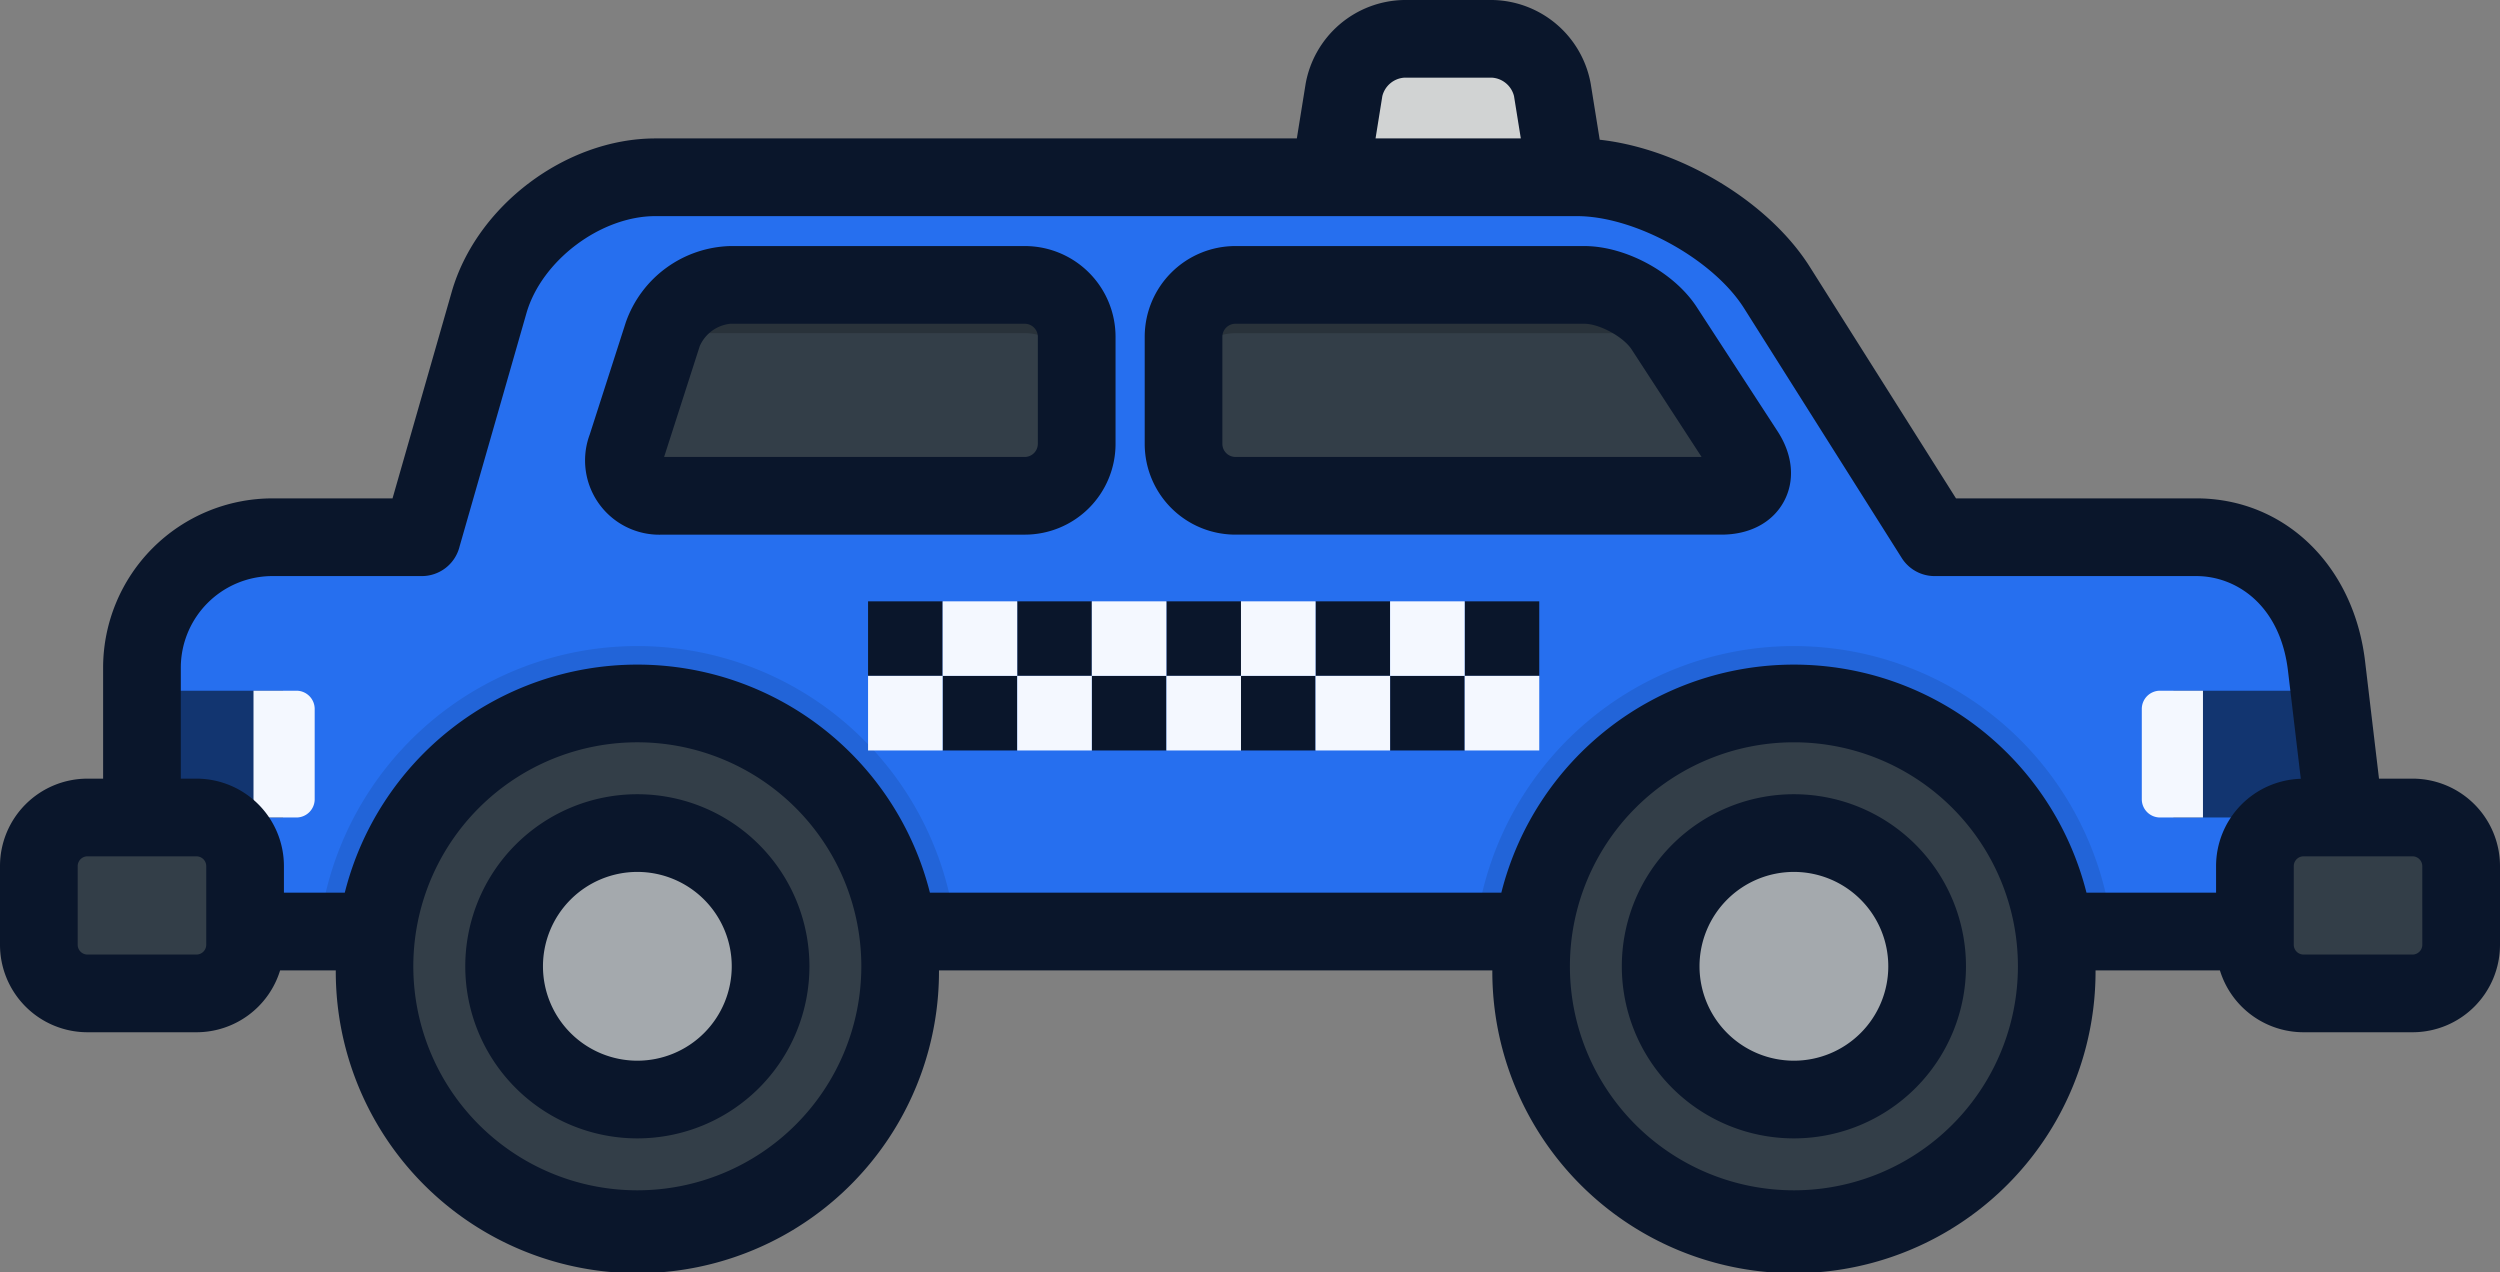 <svg id="Group_24" data-name="Group 24" xmlns="http://www.w3.org/2000/svg" viewBox="1582 680 512 260.506">
  <rect x="1582" y="680" width="512" height="260.506" fill="#808080" stroke="none"/>
  <defs>
    <style>
      .cls-1 {
        fill: #d1d3d3;
      }

      .cls-2 {
        opacity: 0.1;
      }

      .cls-3 {
        fill: #266fef;
      }

      .cls-4 {
        fill: #123570;
      }

      .cls-5 {
        fill: #f4f8ff;
      }

      .cls-6 {
        fill: #333e48;
      }

      .cls-7 {
        fill: #a4a9ad;
      }

      .cls-8 {
        fill: #00b3e3;
      }

      .cls-9 {
        opacity: 0.2;
      }

      .cls-10 {
        fill: #0a162b;
      }
    </style>
  </defs>
  <path id="Path_6875" data-name="Path 6875" class="cls-1" d="M321.379,166.068a8.771,8.771,0,0,1-8.924,10.473H280.719a8.771,8.771,0,0,1-8.924-10.473l3.452-21.484a12.9,12.9,0,0,1,12.291-10.473h18.1a12.9,12.9,0,0,1,12.29,10.473Z" transform="translate(1582 553.844)"/>
  <path id="Path_6876" data-name="Path 6876" class="cls-2" d="M321.379,166.068l-1.726-10.742H273.52l-1.726,10.742a8.771,8.771,0,0,0,8.924,10.473h31.736a8.771,8.771,0,0,0,8.925-10.473Z" transform="translate(1582 553.844)"/>
  <path id="Path_6877" data-name="Path 6877" class="cls-3" d="M476.515,262.89c-1.635-14.913-12.018-26.71-26.708-26.71H396.2l-32.283-51.134c-7.842-12.421-26.278-22.585-40.967-22.585H134.226c-14.691,0-30.021,11.555-34.069,25.675L86.449,235.965c-.021.072-.035.143-.056.215H55.783a26.788,26.788,0,0,0-26.71,26.71v54.044H482.924Z" transform="translate(1582 553.844)"/>
  <path id="Union_5" data-name="Union 5" class="cls-4" d="M0,25.967V0H28.905V25.967Zm416.037,0V0H448l3.079,25.965Z" transform="translate(1611.074 821.457)"/>
  <path id="Path_6879" data-name="Path 6879" class="cls-5" d="M451.167,293.578h-8.8a3.738,3.738,0,0,1-3.727-3.727V271.34a3.738,3.738,0,0,1,3.727-3.727h8.8Z" transform="translate(1582 553.844)"/>
  <path id="Path_6880" data-name="Path 6880" class="cls-2" d="M130.529,258.47a65.585,65.585,0,0,0-65.191,58.456l130.384.007a65.589,65.589,0,0,0-65.193-58.463Z" transform="translate(1582 553.844)"/>
  <circle id="Ellipse_264" data-name="Ellipse 264" class="cls-6" cx="53.832" cy="53.832" r="53.832" transform="translate(1658.693 824.068)"/>
  <circle id="Ellipse_265" data-name="Ellipse 265" class="cls-7" cx="27.287" cy="27.287" r="27.287" transform="translate(1685.238 850.613)"/>
  <path id="Path_6881" data-name="Path 6881" class="cls-2" d="M367.392,258.47A65.585,65.585,0,0,0,302.2,316.926l130.383.007a65.587,65.587,0,0,0-65.192-58.463Z" transform="translate(1582 553.844)"/>
  <circle id="Ellipse_266" data-name="Ellipse 266" class="cls-6" cx="53.833" cy="53.833" r="53.833" transform="translate(1895.556 824.067)"/>
  <circle id="Ellipse_267" data-name="Ellipse 267" class="cls-7" cx="27.287" cy="27.287" r="27.287" transform="translate(1922.102 850.613)"/>
  <g id="Group_2759" data-name="Group 2759" transform="translate(1582 553.844)">
    <path id="Path_6882" data-name="Path 6882" class="cls-6" d="M504.044,319.666a9.966,9.966,0,0,1-9.938,9.938h-22.36a9.968,9.968,0,0,1-9.938-9.938v-16.15a9.968,9.968,0,0,1,9.938-9.938h22.36a9.967,9.967,0,0,1,9.938,9.938Z"/>
    <path id="Path_6883" data-name="Path 6883" class="cls-6" d="M50.192,319.666a9.967,9.967,0,0,1-9.938,9.938H17.893a9.967,9.967,0,0,1-9.937-9.938v-16.15a9.968,9.968,0,0,1,9.937-9.938H40.255a9.968,9.968,0,0,1,9.938,9.938Z"/>
  </g>
  <path id="Path_6884" data-name="Path 6884" class="cls-5" d="M51.918,293.578h8.8a3.738,3.738,0,0,0,3.729-3.727V271.34a3.738,3.738,0,0,0-3.729-3.727h-8.8Z" transform="translate(1582 553.844)"/>
  <path id="Path_6885" data-name="Path 6885" class="cls-8" d="M242.387,195.111A10.638,10.638,0,0,1,252.994,184.5h71.445c5.834,0,13.211,4,16.393,8.892L357.363,218.8c3.182,4.89,1.012,8.892-4.822,8.892H252.993a10.638,10.638,0,0,1-10.607-10.607V195.112h0Z" transform="translate(1582 553.844)"/>
  <g id="Group_2760" data-name="Group 2760" transform="translate(1582 553.844)">
    <path id="Path_6886" data-name="Path 6886" class="cls-6" d="M242.387,195.111A10.638,10.638,0,0,1,252.994,184.5h71.445c5.834,0,13.211,4,16.393,8.892L357.363,218.8c3.182,4.89,1.012,8.892-4.822,8.892H252.993a10.638,10.638,0,0,1-10.607-10.607V195.112h0Z"/>
    <path id="Path_6887" data-name="Path 6887" class="cls-6" d="M135.735,194.6a15.544,15.544,0,0,1,13.854-10.1H209.9a10.638,10.638,0,0,1,10.6,10.612v21.975a10.638,10.638,0,0,1-10.6,10.607H135.7c-5.834,0-9.147-4.545-7.361-10.1Z"/>
  </g>
  <path id="Path_6888" data-name="Path 6888" class="cls-9" d="M340.833,193.4c-3.182-4.89-10.559-8.892-16.393-8.892H252.995a10.638,10.638,0,0,0-10.607,10.607V205a10.638,10.638,0,0,1,10.607-10.607h79.931a21.083,21.083,0,0,1,10.934,3.662Z" transform="translate(1582 553.844)"/>
  <path id="Path_6889" data-name="Path 6889" class="cls-9" d="M209.9,184.5H149.589a15.544,15.544,0,0,0-13.854,10.1l-1.771,5.508a15.553,15.553,0,0,1,11.382-5.726H209.9a10.638,10.638,0,0,1,10.6,10.609V195.11A10.638,10.638,0,0,0,209.9,184.5Z" transform="translate(1582 553.844)"/>
  <g id="Group_2761" data-name="Group 2761" transform="translate(1582 553.844)">
    <path id="Union_3" data-name="Union 3" class="cls-10" d="M-1475.088-523.3V-538.57h15.275V-523.3Zm-30.539,0V-538.57h15.264v-15.274h15.273v15.274h-15.264V-523.3Zm-30.549,0V-538.57h15.273V-523.3Zm-30.551,0V-538.57h15.273V-523.3Zm106.914-15.273v-15.274h15.273v15.274Zm-61.088,0v-15.274h15.274v15.274Zm-30.55,0v-15.274h15.274v15.274Zm-30.55,0v-15.274h15.273v15.274Z" transform="translate(1759.781 803.15)"/>
  </g>
  <g id="Group_2762" data-name="Group 2762" transform="translate(1582 553.844)">
    <path id="Union_4" data-name="Union 4" class="cls-5" d="M-1459.813-523.3V-538.57h15.273V-523.3Zm-30.551,0V-538.57h-15.264v-15.274h15.273v15.274h15.264V-523.3Zm-30.538,0V-538.57h15.274V-523.3Zm-30.55,0V-538.57h15.274V-523.3Zm-30.55,0V-538.57h15.273V-523.3Zm106.912-15.273v-15.274h15.275v15.274Zm-61.087,0v-15.274h15.273v15.274Zm-30.551,0v-15.274h15.273v15.274Z" transform="translate(1759.781 803.15)"/>
  </g>
  <path id="Path_6890" data-name="Path 6890" class="cls-10" d="M130.529,288.813a35.242,35.242,0,1,0,35.242,35.242,35.242,35.242,0,0,0-35.242-35.242Zm0,54.572a19.33,19.33,0,1,1,19.331-19.331,19.33,19.33,0,0,1-19.331,19.331ZM494.1,285.622h-6.882l-2.8-23.6c-2.181-19.9-16.416-33.8-34.616-33.8H400.588L370.645,180.8c-8.49-13.447-26.664-24.234-43.023-26.026l-1.839-11.451a20.835,20.835,0,0,0-20.145-17.167h-18.1a20.837,20.837,0,0,0-20.146,17.167l-1.8,11.183H134.226c-18.338,0-36.663,13.809-41.717,31.439l-12.118,42.28H55.783A34.7,34.7,0,0,0,21.118,262.89v22.734H17.892A17.913,17.913,0,0,0,0,303.517v16.15a17.914,17.914,0,0,0,17.893,17.894H40.255A17.922,17.922,0,0,0,57.367,324.89h11.4a61.769,61.769,0,1,0,123.537,0H305.629a61.77,61.77,0,1,0,123.539,0h25.469a17.922,17.922,0,0,0,17.111,12.671H494.1A17.915,17.915,0,0,0,512,319.667v-16.15a17.915,17.915,0,0,0-17.895-17.895Zm-211-139.776a4.988,4.988,0,0,1,4.436-3.78h18.1a4.987,4.987,0,0,1,4.435,3.779l1.391,8.66H281.712ZM42.237,319.666a2.008,2.008,0,0,1-1.983,1.983H17.893a2.007,2.007,0,0,1-1.981-1.983v-16.15a2.008,2.008,0,0,1,1.981-1.983H40.255a2.008,2.008,0,0,1,1.983,1.983S42.237,319.666,42.237,319.666Zm88.292,50.265A45.876,45.876,0,1,1,176.4,324.056a45.877,45.877,0,0,1-45.871,45.875Zm236.863,0a45.876,45.876,0,1,1,45.877-45.877A45.876,45.876,0,0,1,367.392,369.931Zm86.459-66.414v5.461h-26.54a61.787,61.787,0,0,0-119.838,0H190.447a61.785,61.785,0,0,0-119.836,0H58.148v-5.461a17.914,17.914,0,0,0-17.894-17.894H37.03V262.89a18.775,18.775,0,0,1,18.754-18.754H86.393a7.957,7.957,0,0,0,7.65-5.769c.029-.1.056-.205.083-.312l13.679-47.726c3.094-10.793,15.193-19.911,26.421-19.911H322.951c11.892,0,27.891,8.82,34.24,18.877l32.284,51.134a7.952,7.952,0,0,0,6.727,3.708h53.605c8.288,0,17.315,6.067,18.807,19.691l2.589,21.823a17.9,17.9,0,0,0-17.352,17.866Zm42.238,16.149a2.009,2.009,0,0,1-1.984,1.983h-22.36a2.007,2.007,0,0,1-1.981-1.983v-16.15a2.008,2.008,0,0,1,1.981-1.983H494.1a2.009,2.009,0,0,1,1.984,1.983ZM347.5,189.056c-4.64-7.131-14.554-12.508-23.061-12.508H253a18.585,18.585,0,0,0-18.563,18.563v21.975A18.585,18.585,0,0,0,253,235.649h99.548c5.791,0,10.45-2.469,12.785-6.775s1.864-9.558-1.3-14.411Zm-94.507,30.682a2.688,2.688,0,0,1-2.652-2.652V195.111a2.688,2.688,0,0,1,2.652-2.652H324.44c3.118,0,8.023,2.662,9.725,5.275l14.317,22Zm-43.1-43.19h-60.3a23.334,23.334,0,0,0-21.427,15.619l-7.393,22.993A15.211,15.211,0,0,0,135.7,235.65h74.2a18.585,18.585,0,0,0,18.563-18.563V195.112A18.587,18.587,0,0,0,209.9,176.548Zm2.652,40.539a2.688,2.688,0,0,1-2.652,2.652H136.01l7.3-22.7a7.7,7.7,0,0,1,6.28-4.577H209.9a2.687,2.687,0,0,1,2.652,2.652v21.974h0ZM367.39,288.813a35.242,35.242,0,1,0,35.242,35.242,35.242,35.242,0,0,0-35.242-35.242Zm0,54.572a19.33,19.33,0,1,1,19.331-19.331,19.33,19.33,0,0,1-19.331,19.331Z" transform="translate(1582 553.844)"/>
</svg>
